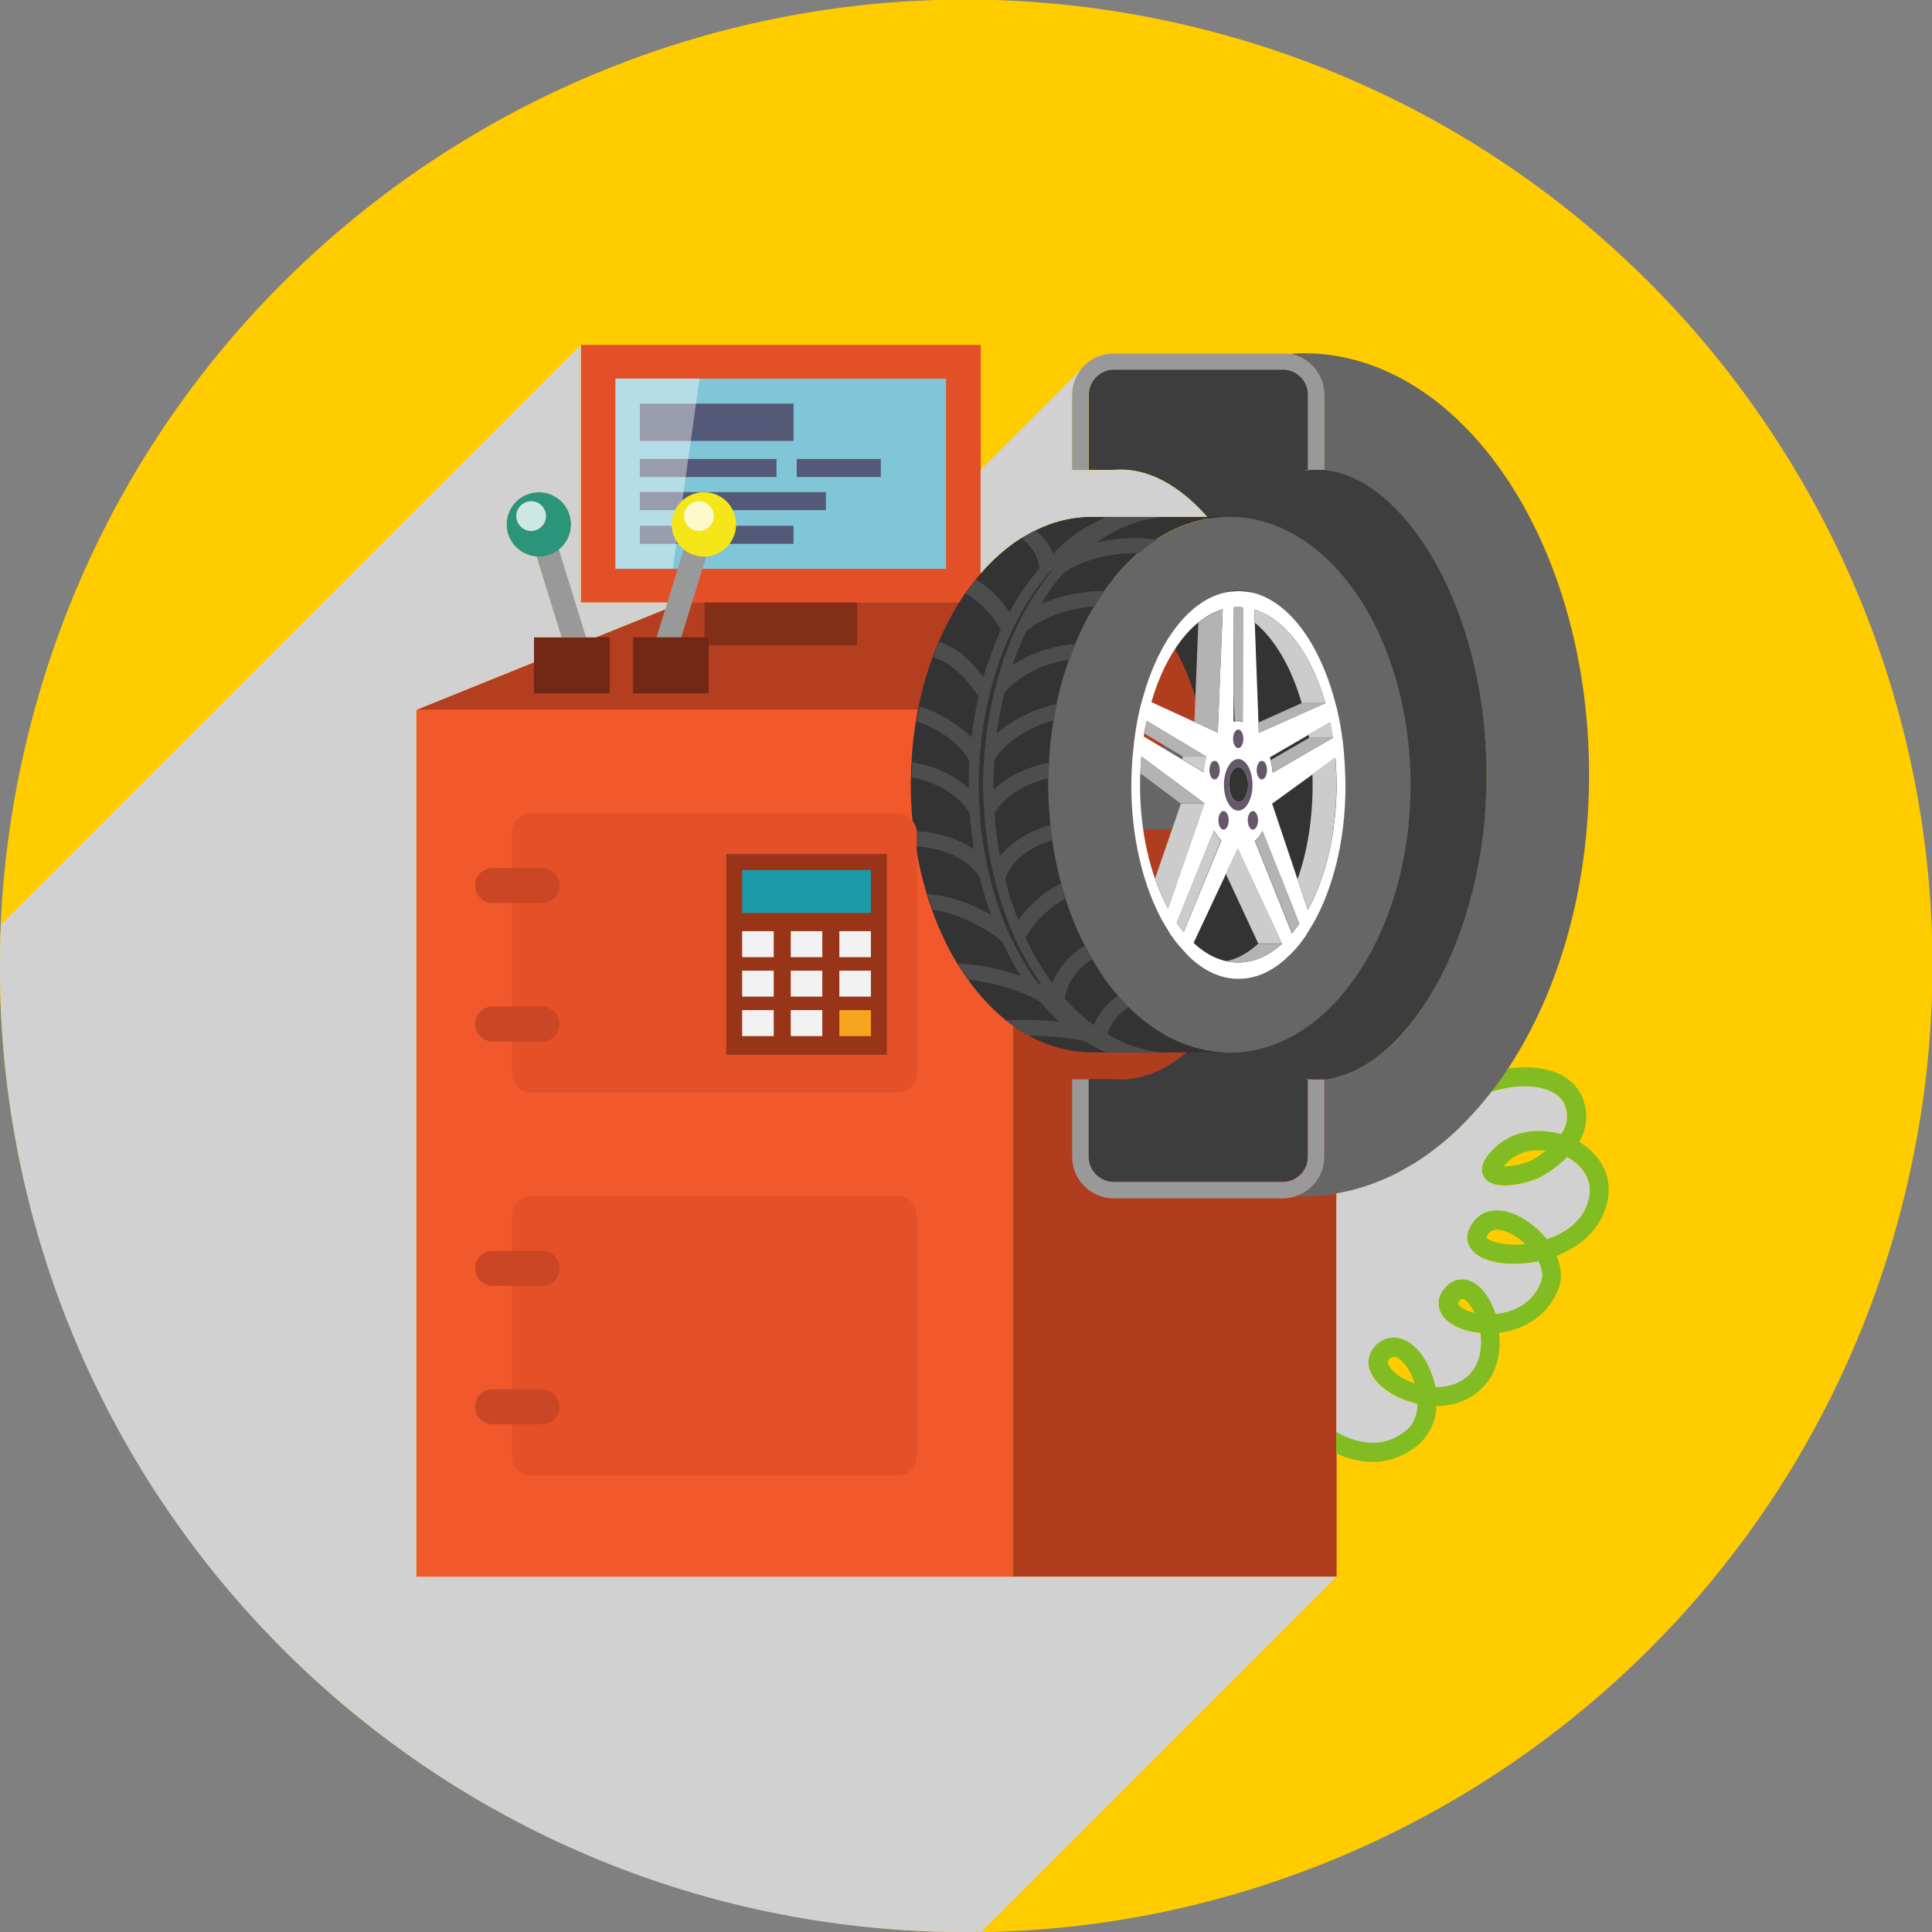 <svg width="188" height="188" viewBox="0 0 188 188" fill="none" xmlns="http://www.w3.org/2000/svg">
<rect x="0" y="0" width="188" height="188" fill="#808080" stroke="none"/>
<g clip-path="url(#clip0)">
<path d="M185.446 115.858C197.522 65.36 166.376 14.634 115.879 2.557C65.381 -9.519 14.655 21.627 2.578 72.124C-9.498 122.622 21.648 173.348 72.145 185.425C122.643 197.501 173.369 166.355 185.446 115.858Z" fill="#FFCC00"/>
<path d="M98.526 69.074H40.51V153.453H98.526V69.074Z" fill="#F1582B"/>
<path d="M130.062 56.336V153.434H98.545V69.074L122.728 59.289L130.062 56.336Z" fill="#B13D1F"/>
<path d="M154.631 75.385C154.631 86.502 151.639 96.576 146.756 103.968C146.254 104.779 145.714 105.551 145.116 106.265C144.112 107.577 143.031 108.755 141.912 109.855C140.928 110.781 139.924 111.63 138.882 112.364C138.168 112.885 137.454 113.329 136.701 113.734C136.141 114.062 135.582 114.352 135.003 114.622C133.42 115.336 131.76 115.857 130.062 116.147C129.039 116.32 127.977 116.417 126.916 116.417C126.684 116.417 126.453 116.417 126.221 116.378C127.784 115.818 128.865 114.332 128.865 112.595V105.049C129.251 105.011 129.676 104.953 130.062 104.837C131.104 104.586 132.185 104.103 133.208 103.428C133.574 103.196 133.903 102.945 134.25 102.675C134.424 102.54 134.578 102.405 134.752 102.27C135.003 102.038 135.254 101.826 135.524 101.575C135.89 101.228 136.276 100.822 136.643 100.398C136.836 100.186 137.01 99.973 137.184 99.742C137.377 99.529 137.531 99.317 137.705 99.066C137.898 98.815 138.071 98.584 138.245 98.314C138.438 98.043 138.612 97.792 138.785 97.503C138.959 97.233 139.113 96.963 139.287 96.673C139.48 96.383 139.654 96.094 139.789 95.785C140.908 93.759 141.893 91.443 142.684 88.895C142.819 88.471 142.935 88.007 143.051 87.583C143.166 87.197 143.263 86.772 143.34 86.367C143.495 85.769 143.63 85.17 143.745 84.572C143.861 84.051 143.958 83.53 144.016 82.989C144.093 82.468 144.17 81.928 144.247 81.368C144.324 80.693 144.402 79.998 144.46 79.322C144.517 78.608 144.556 77.913 144.595 77.199C144.614 76.601 144.633 75.984 144.633 75.366C144.633 58.826 136.431 46.378 128.846 45.721V38.407C128.846 36.419 127.398 34.759 125.507 34.431C125.951 34.392 126.433 34.373 126.897 34.373C142.201 34.392 154.631 52.727 154.631 75.385Z" fill="#666666"/>
<path d="M127.611 45.741C127.476 45.741 127.36 45.779 127.244 45.779C127.186 45.779 127.09 45.799 127.032 45.818C127.012 45.779 126.993 45.779 126.974 45.741H127.611Z" fill="#666666"/>
<path d="M127.611 105.03H126.974C127.012 104.991 127.012 104.972 127.032 104.953C127.09 104.972 127.186 104.991 127.244 104.991C127.379 104.991 127.476 105.03 127.611 105.03Z" fill="#666666"/>
<path d="M128.865 38.445V45.76C128.653 45.74 128.46 45.721 128.248 45.721C128.132 45.721 128.035 45.721 127.939 45.74C127.823 45.721 127.707 45.74 127.611 45.76H127.244V38.445C127.244 37.113 126.163 36.013 124.812 36.013H108.369C107.037 36.013 105.937 37.113 105.937 38.445V45.76H104.316V38.445C104.316 36.303 105.976 34.547 108.079 34.411H108.137C108.214 34.392 108.292 34.392 108.369 34.392H124.812C125.063 34.392 125.275 34.411 125.507 34.45C127.418 34.778 128.865 36.438 128.865 38.445Z" fill="#999999"/>
<path d="M128.865 105.03V112.576C128.865 114.313 127.765 115.799 126.202 116.359C125.758 116.533 125.295 116.61 124.812 116.61H108.369C107.886 116.61 107.423 116.533 106.998 116.359H106.979C105.435 115.799 104.335 114.313 104.335 112.576V105.03H105.956V112.576C105.956 113.908 107.056 115.008 108.388 115.008H124.832C126.183 115.008 127.263 113.908 127.263 112.576V105.03H127.63C127.727 105.049 127.842 105.068 127.958 105.049C128.055 105.068 128.151 105.068 128.267 105.068C128.46 105.068 128.653 105.049 128.865 105.03Z" fill="#999999"/>
<path d="M144.653 75.385C144.653 91.925 136.45 104.374 128.865 105.03H127.611C127.476 105.03 127.36 104.991 127.244 104.972C127.186 104.972 127.09 104.953 127.032 104.933C127.012 104.972 126.993 104.991 126.974 105.011H127.244V112.557C127.244 113.889 126.163 114.989 124.812 114.989H108.369C107.037 114.989 105.937 113.889 105.937 112.557V105.011H108.388C108.639 105.03 108.89 105.049 109.141 105.049C109.353 105.049 109.546 105.03 109.758 105.011C112.827 104.76 116.012 102.56 118.694 98.95C121.107 95.689 123.133 91.308 124.33 86.155C124.465 85.614 124.581 85.093 124.677 84.533C125.237 81.677 125.546 78.589 125.546 75.366C125.546 72.22 125.256 69.229 124.716 66.43C124.6 65.871 124.503 65.349 124.368 64.809C123.153 59.559 121.126 55.082 118.675 51.782C115.992 48.153 112.827 45.972 109.739 45.721C109.527 45.702 109.334 45.683 109.121 45.683C108.871 45.683 108.62 45.702 108.369 45.721H105.956V38.407C105.956 37.075 107.056 35.975 108.388 35.975H124.832C126.183 35.975 127.263 37.075 127.263 38.407V45.721H126.993C127.032 45.76 127.032 45.76 127.051 45.799C127.109 45.779 127.205 45.76 127.263 45.76C127.398 45.741 127.514 45.721 127.63 45.721H128.885C136.45 46.397 144.653 58.845 144.653 75.385Z" fill="#3D3D3D"/>
<path d="M125.005 76.678C125.005 78.917 123.596 80.731 121.879 80.731C120.161 80.731 118.771 78.917 118.771 76.678C118.771 74.42 120.161 72.606 121.879 72.606C123.596 72.625 125.005 74.44 125.005 76.678Z" fill="#B3B3B3"/>
<path d="M130.042 56.336L98.526 69.074H40.51L72.027 56.336H130.042Z" fill="#B33E20"/>
<path d="M121.879 80.731H111.302C109.565 80.731 108.176 78.917 108.176 76.678C108.176 74.42 109.585 72.606 111.302 72.606H121.879C120.161 72.606 118.771 74.42 118.771 76.678C118.771 78.917 120.161 80.731 121.879 80.731Z" fill="#666666"/>
<path d="M95.438 33.562H56.529V58.633H95.438V33.562Z" fill="#E34F26"/>
<path d="M92.06 36.843H59.888V55.352H92.06V36.843Z" fill="#81C6D6"/>
<path d="M77.219 39.275H62.261V42.904H77.219V39.275Z" fill="#535977"/>
<path d="M75.559 44.66H62.261V46.416H75.559V44.66Z" fill="#535977"/>
<path d="M85.711 44.66H77.528V46.416H85.711V44.66Z" fill="#535977"/>
<path d="M80.365 47.883H62.261V49.639H80.365V47.883Z" fill="#535977"/>
<path d="M77.219 51.164H62.261V52.92H77.219V51.164Z" fill="#535977"/>
<path opacity="0.41" d="M68.071 36.843L65.465 55.352H59.888V36.843H68.071Z" fill="white"/>
<path d="M83.395 58.633H68.553V62.782H83.395V58.633Z" fill="#832E17"/>
<path d="M119.64 50.295C117.266 50.295 115.027 50.99 112.943 52.245C110.897 53.48 109.025 55.275 107.442 57.514C104.084 62.261 101.981 68.958 101.981 76.37C101.981 83.781 104.084 90.478 107.442 95.225C109.025 97.464 110.897 99.259 112.943 100.494C115.008 101.749 117.266 102.444 119.64 102.444C129.367 102.444 137.261 90.767 137.261 76.389C137.261 61.953 129.367 50.295 119.64 50.295ZM120.489 95.225C119.891 95.225 119.293 95.11 118.675 94.878C116.938 94.222 115.24 92.678 113.792 90.458C111.611 87.062 110.048 82.102 110.048 76.35C110.048 70.618 111.592 65.639 113.792 62.242C115.24 60.023 116.938 58.479 118.675 57.822C119.273 57.591 119.891 57.475 120.489 57.475C125.411 57.475 130.911 65.542 130.911 76.331C130.911 87.158 125.411 95.225 120.489 95.225Z" fill="#666666"/>
<path d="M130.911 76.35C130.911 87.158 125.411 95.206 120.489 95.206C119.891 95.206 119.292 95.09 118.675 94.859C116.938 94.203 115.239 92.659 113.792 90.439C115.973 87.042 117.536 82.082 117.536 76.331C117.536 70.599 115.973 65.62 113.792 62.223C115.239 60.003 116.938 58.459 118.675 57.803C119.273 57.572 119.891 57.456 120.489 57.456C125.411 57.494 130.911 65.562 130.911 76.35Z" fill="#333333"/>
<path d="M118.694 102.366C119.003 102.405 119.312 102.405 119.64 102.405H106.265C104.084 102.405 101.961 101.807 100.031 100.726C99.278 100.301 98.545 99.819 97.831 99.24C96.499 98.159 95.264 96.827 94.164 95.283C93.797 94.782 93.469 94.26 93.122 93.72C92.157 92.138 91.346 90.381 90.671 88.49C90.497 87.988 90.323 87.486 90.169 86.965C89.725 85.479 89.358 83.935 89.108 82.314C89.03 81.831 88.953 81.33 88.895 80.828C88.722 79.361 88.625 77.875 88.625 76.331C88.625 76.099 88.625 75.848 88.644 75.617C88.644 75.115 88.664 74.613 88.702 74.131C88.76 72.78 88.915 71.448 89.127 70.174C89.204 69.672 89.281 69.19 89.397 68.707C89.706 67.202 90.092 65.774 90.594 64.404C90.748 63.921 90.922 63.458 91.115 63.014C91.79 61.354 92.582 59.81 93.469 58.421C93.74 57.996 94.01 57.591 94.319 57.205C95.785 55.198 97.503 53.538 99.375 52.361C99.819 52.09 100.282 51.82 100.745 51.608C102.347 50.816 104.065 50.353 105.84 50.295C105.976 50.276 106.13 50.276 106.284 50.276H119.659C119.35 50.276 119.042 50.295 118.713 50.315C118.347 50.334 117.98 50.392 117.613 50.45C117.285 50.508 116.957 50.566 116.629 50.662C116.378 50.72 116.127 50.778 115.896 50.874C114.892 51.183 113.908 51.627 112.962 52.206C112.827 52.283 112.692 52.38 112.538 52.476C111.939 52.862 111.341 53.306 110.781 53.789C109.585 54.812 108.485 56.047 107.462 57.456V57.475C107.114 57.958 106.786 58.459 106.477 58.98C105.783 60.119 105.165 61.354 104.625 62.647C104.412 63.149 104.219 63.651 104.026 64.172C103.525 65.542 103.119 66.971 102.81 68.495C102.695 69.016 102.598 69.537 102.521 70.078C102.289 71.409 102.135 72.78 102.077 74.189C102.038 74.69 102.019 75.192 102.019 75.713C102 75.926 102 76.138 102 76.331C102 77.663 102.077 78.994 102.212 80.268C102.251 80.77 102.309 81.272 102.386 81.754C102.598 83.202 102.888 84.63 103.254 85.981C103.389 86.483 103.525 86.965 103.679 87.448C104.2 89.069 104.818 90.594 105.551 92.002C105.783 92.446 106.014 92.89 106.265 93.315C106.651 93.971 107.056 94.608 107.462 95.206C107.886 95.805 108.33 96.364 108.793 96.905C109.141 97.291 109.469 97.657 109.836 98.005C110.82 98.989 111.862 99.8 112.962 100.475C113.908 101.054 114.892 101.498 115.896 101.807C116.147 101.903 116.398 101.98 116.629 102.019C116.957 102.116 117.285 102.193 117.613 102.231C117.961 102.309 118.308 102.366 118.694 102.366Z" fill="#333333"/>
<path d="M103.081 54.619C102.81 54.908 102.56 55.198 102.309 55.506C102.309 55.487 102.289 55.468 102.289 55.449C102.56 55.159 102.81 54.889 103.081 54.619Z" fill="white"/>
<path d="M113.155 102.424C111.264 102.251 109.45 101.633 107.751 100.629V100.61C108.079 99.587 108.813 98.642 109.816 98.005C109.469 97.657 109.122 97.291 108.774 96.905C107.693 97.638 106.883 98.642 106.439 99.761C105.435 99.028 104.509 98.159 103.621 97.175C103.814 95.496 105.011 94.164 106.246 93.334C105.995 92.909 105.744 92.466 105.532 92.022C104.219 92.852 103.003 94.106 102.405 95.669C101.421 94.357 100.552 92.871 99.8 91.25C100.244 90.381 101.672 88.49 103.679 87.448C103.525 86.965 103.389 86.483 103.254 85.981C101.382 86.849 99.935 88.355 99.086 89.532C98.564 88.258 98.14 86.927 97.793 85.518C98.487 83.626 100.321 82.391 102.405 81.754C102.328 81.252 102.27 80.77 102.231 80.268C100.301 80.828 98.487 81.831 97.31 83.317C97.059 81.986 96.866 80.596 96.77 79.187C97.657 77.547 99.684 76.254 102.038 75.733C102.038 75.212 102.058 74.71 102.096 74.208C99.973 74.613 98.024 75.559 96.692 76.833C96.673 76.659 96.673 76.505 96.673 76.35C96.673 75.54 96.692 74.768 96.75 73.976V73.957C97.619 72.413 99.896 70.792 102.54 70.097C102.617 69.557 102.733 69.036 102.849 68.514C100.533 68.997 98.449 70.097 97.001 71.371C97.175 70.02 97.426 68.669 97.754 67.395C99.163 65.735 101.479 64.558 104.084 64.191C104.277 63.67 104.47 63.149 104.683 62.667C102.405 62.84 100.244 63.574 98.526 64.732C98.912 63.593 99.356 62.493 99.838 61.47C101.421 60.08 103.853 59.193 106.516 59.019C106.825 58.498 107.153 57.996 107.5 57.514V57.494C105.435 57.514 103.196 57.919 101.286 58.787C101.961 57.668 102.695 56.664 103.505 55.738C103.505 55.738 103.505 55.738 103.525 55.738C105.319 54.464 108.195 53.769 110.839 53.827C111.399 53.325 111.997 52.882 112.595 52.515C110.781 52.245 108.697 52.322 106.767 52.766C108.736 51.357 110.916 50.508 113.232 50.295H107.693C105.686 51.164 104.142 52.148 102.463 53.885C102.174 52.997 101.575 52.322 100.784 51.627C100.321 51.839 99.877 52.09 99.414 52.38C100.533 53.268 101.016 54.252 101.151 55.294C100.031 56.645 99.105 57.861 98.256 59.579C97.368 58.324 96.403 57.205 94.955 56.433C94.666 56.819 94.241 57.34 93.971 57.764C95.592 58.73 96.673 59.965 97.387 61.296C96.847 62.551 96.075 64.519 95.689 65.909C94.647 64.519 93.469 63.168 91.404 62.474C91.211 62.917 90.96 63.477 90.806 63.96C92.659 64.481 94.145 66.198 95.11 67.607C95.148 67.646 95.168 67.685 95.226 67.723C94.936 69.036 94.685 70.387 94.531 71.776C93.334 70.541 91.539 69.402 89.474 68.727C89.378 69.209 89.281 69.711 89.204 70.194C91.578 71.023 93.527 72.51 94.261 73.957C94.28 73.996 94.299 74.015 94.319 74.053C94.28 74.806 94.261 75.578 94.261 76.37C94.261 76.466 94.261 76.582 94.28 76.698C92.89 75.443 90.922 74.536 88.779 74.169C88.741 74.652 88.722 75.154 88.722 75.655C91.231 76.119 93.431 77.45 94.376 79.187C94.396 79.187 94.396 79.187 94.376 79.207C94.454 80.384 94.589 81.523 94.782 82.661C93.141 81.523 91.037 80.963 88.972 80.866C89.03 81.368 89.088 81.87 89.185 82.353C91.617 82.526 94.087 83.433 95.322 85.325C95.631 86.618 96.017 87.853 96.442 89.03C94.743 88.027 92.504 87.158 90.246 87.004C90.401 87.525 90.574 88.027 90.748 88.528C93.701 88.934 96.538 90.709 97.542 91.674C98.082 92.852 98.7 93.952 99.356 94.975C97.291 94.241 95.091 93.817 93.199 93.759C93.546 94.299 93.875 94.82 94.241 95.322C96.519 95.573 99.163 96.326 101.209 97.464C101.788 98.159 102.424 98.815 103.061 99.414C101.421 99.24 99.568 99.201 97.889 99.278C98.603 99.838 99.337 100.34 100.089 100.765C102.231 100.803 104.374 100.996 105.609 101.363C105.763 101.459 105.918 101.556 106.072 101.633C106.477 101.865 106.883 102.077 107.288 102.251C107.423 102.309 107.539 102.366 107.674 102.424H111.785L113.58 102.463C113.387 102.444 113.271 102.424 113.155 102.424ZM101.016 95.689C100.205 94.627 99.491 93.469 98.873 92.215C98.815 92.118 98.757 92.022 98.7 91.925C98.545 91.597 98.371 91.288 98.236 90.941C98.101 90.632 97.947 90.323 97.831 89.995C97.349 88.856 96.943 87.679 96.596 86.444C96.577 86.367 96.557 86.29 96.538 86.232V86.213C96.442 85.865 96.345 85.537 96.287 85.17C96.152 84.688 96.055 84.225 95.959 83.723C95.959 83.704 95.959 83.704 95.959 83.704C95.689 82.41 95.496 81.098 95.38 79.728C95.38 79.65 95.38 79.593 95.38 79.515C95.341 79.226 95.322 78.936 95.322 78.628C95.322 78.628 95.322 78.628 95.322 78.608C95.284 78.357 95.284 78.087 95.284 77.836C95.284 77.836 95.284 77.836 95.284 77.817C95.245 77.315 95.245 76.833 95.245 76.331C95.245 75.617 95.264 74.922 95.322 74.227C95.303 74.189 95.303 74.189 95.322 74.15C95.341 73.861 95.341 73.571 95.38 73.262L95.419 72.915C95.554 71.236 95.824 69.595 96.191 68.032C96.21 67.936 96.229 67.82 96.268 67.723C96.326 67.453 96.384 67.163 96.48 66.893C96.519 66.72 96.557 66.546 96.615 66.372C96.963 65.098 97.387 63.883 97.87 62.705C97.947 62.512 98.024 62.339 98.101 62.165C98.236 61.875 98.352 61.586 98.507 61.296C98.7 60.872 98.912 60.466 99.124 60.08C99.819 58.768 100.61 57.552 101.479 56.471C101.479 56.452 101.517 56.433 101.537 56.413C101.807 56.066 102.077 55.738 102.386 55.429C102.637 55.14 102.907 54.87 103.177 54.599C102.907 54.889 102.656 55.178 102.405 55.487C102.135 55.815 101.884 56.143 101.633 56.491C100.88 57.494 100.205 58.594 99.568 59.752V59.772C99.24 60.37 98.951 60.987 98.661 61.624C98.564 61.856 98.449 62.088 98.371 62.339C98.314 62.474 98.256 62.609 98.198 62.744C97.793 63.747 97.445 64.77 97.136 65.87V65.89C96.905 66.642 96.712 67.434 96.538 68.244C96.229 69.653 95.998 71.12 95.862 72.606V72.625C95.805 73.224 95.747 73.841 95.708 74.478C95.669 75.096 95.669 75.733 95.669 76.37C95.669 76.929 95.689 77.508 95.708 78.049C95.708 78.203 95.727 78.357 95.747 78.512C95.747 78.84 95.785 79.168 95.805 79.477C95.824 79.573 95.824 79.67 95.824 79.766C95.959 81.33 96.191 82.854 96.499 84.302C96.519 84.398 96.538 84.495 96.557 84.572C96.673 85.132 96.808 85.691 96.963 86.232L96.982 86.309C97.368 87.737 97.831 89.069 98.352 90.362C98.391 90.439 98.41 90.516 98.449 90.574V90.594C98.642 91.057 98.835 91.501 99.047 91.925C99.047 91.964 99.086 92.002 99.105 92.022C99.761 93.373 100.514 94.627 101.324 95.785C101.189 95.766 101.093 95.727 101.016 95.689Z" fill="#4D4D4D"/>
<path d="M130.776 73.262C130.737 72.606 130.641 71.95 130.544 71.313C130.467 70.792 130.39 70.29 130.274 69.808C130.158 69.171 130.004 68.572 129.83 67.974C128.344 62.609 125.488 58.672 122.091 57.726C121.724 57.629 121.358 57.572 120.991 57.552C120.836 57.514 120.701 57.514 120.547 57.514C120.393 57.533 120.238 57.514 120.084 57.552C119.717 57.552 119.35 57.61 119.003 57.706C115.606 58.594 112.711 62.474 111.225 67.839C111.032 68.437 110.897 69.036 110.762 69.672C110.665 70.155 110.569 70.676 110.492 71.178C110.395 71.815 110.318 72.452 110.26 73.127C110.144 74.169 110.106 75.212 110.086 76.292C110.067 81.542 111.264 86.29 113.174 89.725L113.213 89.783L113.966 91.037L114.004 91.057C114.236 91.404 114.467 91.713 114.699 91.983L115.664 93.045C117.092 94.434 118.733 95.245 120.489 95.245C122.226 95.264 123.867 94.492 125.295 93.122C125.623 92.832 125.951 92.485 126.26 92.118C126.511 91.829 126.742 91.501 126.974 91.192L127.784 89.86C129.714 86.483 130.93 81.716 130.93 76.447C130.911 75.347 130.872 74.285 130.776 73.262ZM129.444 70.387C129.541 70.831 129.618 71.332 129.695 71.757C129.695 71.776 129.695 71.776 129.695 71.796L123.847 75.192C123.789 74.671 123.693 74.15 123.577 73.687L129.425 70.29C129.444 70.309 129.444 70.348 129.444 70.387ZM128.981 68.418L122.496 71.313L122.052 59.308C125.025 60.196 127.591 63.593 128.981 68.418ZM120.508 74.652C121.029 74.671 121.454 75.424 121.454 76.35C121.454 77.296 121.029 78.068 120.508 78.049C119.987 78.049 119.582 77.277 119.582 76.331C119.563 75.385 119.968 74.652 120.508 74.652ZM120.064 59.096C120.103 59.077 120.142 59.077 120.161 59.077C120.257 59.077 120.354 59.077 120.45 59.077H120.586C120.682 59.077 120.779 59.077 120.933 59.115H120.952L120.933 70.232C120.779 70.194 120.624 70.174 120.47 70.174C120.315 70.174 120.161 70.194 120.026 70.232L120.064 59.096ZM118.984 59.289L118.501 71.294L112.036 68.322C113.445 63.496 116.031 60.138 118.984 59.289ZM111.302 71.583C111.36 71.12 111.457 70.657 111.553 70.194C111.553 70.194 111.573 70.155 111.573 70.136L117.401 73.629C117.266 74.092 117.169 74.613 117.112 75.154L111.283 71.66C111.302 71.641 111.302 71.622 111.302 71.583ZM113.657 88.413C111.901 85.151 110.916 80.847 110.936 76.273C110.936 75.385 110.994 74.497 111.071 73.61L111.129 73.648L117.208 78.164L113.657 88.413ZM115.182 90.709L115.162 90.671C114.931 90.42 114.718 90.111 114.545 89.841L114.506 89.783L118.134 80.808C118.347 81.195 118.578 81.523 118.849 81.773L115.182 90.709ZM120.45 93.662C118.926 93.643 117.459 92.987 116.147 91.751L120.45 82.584L124.754 91.829C123.442 93.045 121.975 93.662 120.45 93.662ZM126.414 89.918C126.202 90.207 125.99 90.516 125.739 90.806C125.739 90.806 125.719 90.825 125.719 90.844L122.11 81.831C122.38 81.581 122.631 81.252 122.844 80.866L126.433 89.899C126.433 89.899 126.433 89.899 126.414 89.918ZM127.263 88.548L123.789 78.203L129.946 73.745C130.023 74.632 130.062 75.54 130.062 76.447C130.042 81.021 129.039 85.325 127.263 88.548Z" fill="white"/>
<path d="M126.434 89.879C126.434 89.899 126.434 89.899 126.414 89.918C126.202 90.207 125.99 90.516 125.739 90.806C125.739 90.806 125.739 90.825 125.739 90.844L125.391 89.957L122.13 81.812C122.265 81.677 122.4 81.523 122.535 81.349C122.651 81.195 122.767 81.021 122.863 80.847L125.507 87.467L126.028 88.779L126.434 89.879Z" fill="#B3B3B3"/>
<path d="M117.42 73.61C117.285 74.092 117.189 74.594 117.131 75.134L115.047 73.88C115.066 73.783 115.085 73.706 115.104 73.61H117.42Z" fill="#CCCCCC"/>
<path d="M117.42 73.61H115.104L111.341 71.371C111.399 70.985 111.476 70.58 111.553 70.194C111.553 70.194 111.553 70.136 111.573 70.136L117.42 73.61Z" fill="#B3B3B3"/>
<path d="M130.043 76.408C130.043 81.001 129.039 85.305 127.263 88.528L126.762 87.042L126.26 85.556C127.225 82.854 127.727 79.689 127.727 76.389C127.727 76.022 127.727 75.675 127.707 75.308L128.556 74.691L129.927 73.687C130.004 74.613 130.062 75.52 130.043 76.408Z" fill="#CCCCCC"/>
<path d="M124.754 91.809C124.195 92.331 123.635 92.736 123.037 93.025C122.207 93.45 121.338 93.662 120.45 93.662C120.064 93.662 119.698 93.604 119.35 93.527C120.431 93.296 121.473 92.716 122.438 91.829H124.754V91.809Z" fill="#B3B3B3"/>
<path d="M124.754 91.809H122.438L119.292 85.055L120.257 82.951L120.45 82.565L123.963 90.111L124.523 91.308L124.754 91.809Z" fill="#CCCCCC"/>
<path d="M118.81 81.773L118.328 82.97L115.182 90.709L115.143 90.651C114.95 90.459 114.776 90.227 114.641 89.995C114.583 89.937 114.545 89.879 114.525 89.822L114.487 89.764L118.115 80.789C118.308 81.195 118.559 81.523 118.81 81.773Z" fill="#CCCCCC"/>
<path d="M117.208 78.184H114.892L110.955 75.25C110.974 74.71 111.013 74.169 111.051 73.61L111.129 73.648L117.208 78.184Z" fill="#B3B3B3"/>
<path d="M117.208 78.184L116.127 81.33L113.676 88.432C113.483 88.085 113.31 87.737 113.155 87.39C112.885 86.791 112.615 86.135 112.402 85.479L114.911 78.203H117.208V78.184Z" fill="#CCCCCC"/>
<path d="M118.984 59.289L118.636 68.09L118.54 70.213L118.501 71.294V71.313L116.224 70.271L116.61 60.582C116.976 60.273 117.362 60.023 117.748 59.83C118.038 59.656 118.347 59.521 118.636 59.424C118.771 59.347 118.868 59.309 118.984 59.289Z" fill="#B3B3B3"/>
<path d="M120.972 59.096V59.83L120.933 70.194C120.798 70.155 120.643 70.136 120.489 70.136C120.373 70.136 120.257 70.155 120.142 70.174L120.045 67.414L120.084 59.424V59.096C120.122 59.077 120.161 59.077 120.18 59.077C120.277 59.058 120.373 59.058 120.45 59.058H120.586C120.682 59.058 120.779 59.058 120.952 59.096H120.972Z" fill="#B3B3B3"/>
<path d="M128.981 68.418H126.665C125.661 64.925 124.04 62.184 122.11 60.602L122.052 59.309C122.4 59.405 122.747 59.54 123.075 59.714C125.604 61.007 127.746 64.153 128.981 68.418Z" fill="#CCCCCC"/>
<path d="M128.981 68.418L127.765 68.978L122.496 71.332L122.458 70.309L126.665 68.418H128.981Z" fill="#B3B3B3"/>
<path d="M129.695 71.757C129.695 71.776 129.695 71.776 129.695 71.795H127.379C127.379 71.776 127.379 71.776 127.379 71.757C127.36 71.66 127.341 71.564 127.341 71.487L128.17 71.004L129.425 70.271C129.444 70.309 129.444 70.348 129.464 70.387C129.56 70.83 129.637 71.332 129.695 71.757Z" fill="#CCCCCC"/>
<path d="M129.695 71.796L128.383 72.548L123.866 75.173C123.809 74.748 123.751 74.343 123.654 73.957L127.398 71.796H129.695Z" fill="#B3B3B3"/>
<path d="M120.991 71.892C120.991 72.394 120.759 72.799 120.489 72.799C120.219 72.799 119.987 72.394 119.987 71.892C119.987 71.39 120.219 70.985 120.489 70.985C120.759 70.985 120.991 71.39 120.991 71.892Z" fill="#67576A"/>
<path d="M118.694 74.941C118.694 75.443 118.463 75.848 118.192 75.848C117.903 75.848 117.691 75.443 117.691 74.941C117.691 74.439 117.903 74.034 118.192 74.034C118.482 74.034 118.694 74.439 118.694 74.941Z" fill="#67576A"/>
<path d="M119.563 79.824C119.563 80.326 119.331 80.731 119.061 80.731C118.791 80.731 118.559 80.326 118.559 79.824C118.559 79.322 118.791 78.917 119.061 78.917C119.35 78.936 119.563 79.322 119.563 79.824Z" fill="#67576A"/>
<path d="M122.419 79.824C122.419 80.326 122.188 80.731 121.917 80.731C121.647 80.731 121.416 80.326 121.416 79.824C121.416 79.322 121.647 78.917 121.917 78.917C122.188 78.936 122.419 79.322 122.419 79.824Z" fill="#67576A"/>
<path d="M123.288 74.941C123.288 75.443 123.056 75.848 122.786 75.848C122.516 75.848 122.284 75.443 122.284 74.941C122.284 74.439 122.516 74.034 122.786 74.034C123.075 74.034 123.288 74.439 123.288 74.941Z" fill="#67576A"/>
<path d="M120.489 73.861C119.736 73.861 119.099 74.98 119.099 76.37C119.099 77.74 119.717 78.879 120.489 78.879C121.261 78.879 121.879 77.759 121.879 76.37C121.879 74.98 121.261 73.861 120.489 73.861ZM120.489 78.049C119.968 78.049 119.563 77.277 119.563 76.331C119.563 75.385 119.968 74.652 120.508 74.652C121.029 74.671 121.454 75.424 121.454 76.35C121.435 77.296 121.01 78.068 120.489 78.049Z" fill="#67576A"/>
<path d="M89.204 141.7C89.204 142.742 88.374 143.572 87.332 143.572H51.704C50.662 143.572 49.832 142.722 49.832 141.7V118.27C49.832 117.227 50.662 116.397 51.704 116.397H87.332C88.374 116.397 89.204 117.247 89.204 118.27V141.7Z" fill="#E45027"/>
<path d="M54.445 123.423C54.445 124.368 53.692 125.121 52.746 125.121H47.941C46.995 125.121 46.242 124.368 46.242 123.423C46.242 122.477 46.995 121.724 47.941 121.724H52.746C53.692 121.724 54.445 122.477 54.445 123.423Z" fill="#CA4624"/>
<path d="M54.445 136.894C54.445 137.84 53.692 138.592 52.746 138.592H47.941C46.995 138.592 46.242 137.84 46.242 136.894C46.242 135.948 46.995 135.196 47.941 135.196H52.746C53.692 135.196 54.445 135.948 54.445 136.894Z" fill="#CA4624"/>
<path d="M89.204 104.451C89.204 105.493 88.374 106.323 87.332 106.323H51.704C50.662 106.323 49.832 105.474 49.832 104.451V81.021C49.832 79.979 50.662 79.149 51.704 79.149H87.332C88.374 79.149 89.204 79.998 89.204 81.021V104.451Z" fill="#E45027"/>
<path d="M54.445 86.174C54.445 87.12 53.692 87.872 52.746 87.872H47.941C46.995 87.872 46.242 87.12 46.242 86.174C46.242 85.228 46.995 84.475 47.941 84.475H52.746C53.692 84.475 54.445 85.228 54.445 86.174Z" fill="#CA4624"/>
<path d="M54.445 99.645C54.445 100.591 53.692 101.344 52.746 101.344H47.941C46.995 101.344 46.242 100.591 46.242 99.645C46.242 98.7 46.995 97.947 47.941 97.947H52.746C53.692 97.947 54.445 98.719 54.445 99.645Z" fill="#CA4624"/>
<path d="M86.309 83.105H70.676V102.637H86.309V83.105Z" fill="#983519"/>
<path d="M84.746 84.668H72.22V88.837H84.746V84.668Z" fill="#1D9AA8"/>
<path d="M75.289 90.613H72.22V93.141H75.289V90.613Z" fill="#F2F2F2"/>
<path d="M80.017 90.613H76.948V93.141H80.017V90.613Z" fill="#F2F2F2"/>
<path d="M84.746 90.613H81.677V93.141H84.746V90.613Z" fill="#F2F2F2"/>
<path d="M75.289 94.454H72.22V96.982H75.289V94.454Z" fill="#F2F2F2"/>
<path d="M80.017 94.454H76.948V96.982H80.017V94.454Z" fill="#F2F2F2"/>
<path d="M84.746 94.454H81.677V96.982H84.746V94.454Z" fill="#F2F2F2"/>
<path d="M75.289 98.294H72.22V100.822H75.289V98.294Z" fill="#F2F2F2"/>
<path d="M80.017 98.294H76.948V100.822H80.017V98.294Z" fill="#F2F2F2"/>
<path d="M84.746 98.294H81.677V100.822H84.746V98.294Z" fill="#F6A61E"/>
<path d="M153.666 111.109C154.09 110.376 154.36 109.565 154.36 108.716C154.36 106.863 153.453 105.377 151.851 104.567C150.423 103.853 148.551 103.717 146.775 103.968C146.274 104.779 145.733 105.551 145.135 106.265C146.988 105.609 149.439 105.454 151.002 106.246C151.986 106.728 152.488 107.539 152.488 108.697C152.488 109.256 152.257 109.816 151.929 110.337C149.767 109.72 147.219 109.971 145.444 111.688C144.228 112.866 143.9 113.869 144.498 114.641C145.502 116.011 148.956 115.085 150.114 114.41C150.944 113.946 151.774 113.329 152.508 112.576C152.546 112.595 152.565 112.634 152.604 112.653C153.395 113.078 155.132 114.371 154.592 116.668C154.052 118.984 152.006 120.064 150.539 120.566C150.52 120.547 150.5 120.528 150.481 120.508C149.246 118.964 147.026 117.478 145.116 117.806C144.073 117.98 143.282 118.675 142.858 119.814C142.645 120.547 142.838 121.242 143.379 121.801C144.459 122.901 147.084 123.268 149.709 122.728C150.056 123.48 150.153 124.195 149.941 124.754C148.995 127.205 146.679 127.726 145.54 127.842C145.058 126.356 144.054 124.754 142.626 124.503C142.163 124.407 141.256 124.426 140.445 125.468C139.905 126.202 139.828 127.051 140.233 127.784C140.793 128.827 142.279 129.521 144.035 129.695C144.228 131.104 143.996 132.687 142.896 133.787C142.086 134.559 140.928 134.983 139.673 134.925C139.422 133.613 138.843 132.397 138.129 131.509C136.894 130.004 135.292 129.676 133.999 130.699C133.285 131.355 132.995 132.204 133.208 133.053C133.555 134.462 135.176 135.794 137.357 136.431C137.55 136.489 137.724 136.546 137.917 136.585C137.898 137.55 137.569 138.496 136.836 139.113C134.443 141.14 131.683 140.252 130.023 139.287V141.429C131.046 141.893 132.281 142.259 133.555 142.259C135.003 142.259 136.566 141.796 138.033 140.561C139.171 139.577 139.712 138.245 139.77 136.817C141.468 136.817 143.031 136.238 144.151 135.138C145.714 133.652 146.081 131.548 145.868 129.695C148.59 129.367 150.713 127.804 151.639 125.449C152.025 124.445 151.967 123.326 151.465 122.207C154.052 121.203 155.808 119.389 156.367 117.131C157.004 114.757 155.924 112.46 153.666 111.109ZM149.207 112.827C148.416 113.252 147.046 113.502 146.312 113.502C146.409 113.387 146.544 113.232 146.737 113.059C147.721 112.074 149.111 111.804 150.442 111.978C150.037 112.287 149.613 112.576 149.207 112.827ZM144.633 120.431C144.865 119.852 145.174 119.736 145.424 119.678C145.502 119.678 145.598 119.659 145.675 119.659C146.467 119.659 147.528 120.219 148.435 121.068C146.64 121.242 145.135 120.933 144.633 120.431ZM141.912 126.935C141.873 126.877 141.835 126.8 141.97 126.646C142.066 126.511 142.201 126.375 142.298 126.375H142.317C142.587 126.433 143.089 126.877 143.475 127.765C142.645 127.553 142.047 127.205 141.912 126.935ZM135.08 132.687C135.041 132.59 135.003 132.397 135.253 132.185C135.369 132.088 135.524 132.03 135.639 132.03C135.948 132.03 136.315 132.281 136.701 132.744C137.087 133.227 137.434 133.883 137.666 134.617C136.199 134.134 135.215 133.266 135.08 132.687Z" fill="#80BC22"/>
<path d="M68.959 62.011H61.605V67.472H68.959V62.011Z" fill="#712714"/>
<path d="M69.113 52.882L68.727 54.156L66.295 62.011H63.883L66.527 53.48L66.932 52.206L69.113 52.882Z" fill="#999999"/>
<path d="M71.487 51.955C70.966 53.615 69.209 54.541 67.569 54.02C65.909 53.499 64.983 51.743 65.504 50.102C66.025 48.443 67.781 47.516 69.441 48.037C71.082 48.539 72.008 50.315 71.487 51.955Z" fill="#F4E619"/>
<path opacity="0.77" d="M69.46 50.218C69.46 51.01 68.823 51.666 68.013 51.666C67.202 51.666 66.565 51.01 66.565 50.218C66.565 49.427 67.222 48.771 68.013 48.771C68.823 48.771 69.46 49.427 69.46 50.218Z" fill="white"/>
<path d="M59.328 62.011H51.955V67.472H59.328V62.011Z" fill="#712714"/>
<path d="M51.82 52.882L52.206 54.156L54.638 62.011H57.05L54.406 53.48L54.001 52.206L51.82 52.882Z" fill="#999999"/>
<path d="M49.446 51.955C49.967 53.615 51.724 54.541 53.364 54.02C55.024 53.499 55.95 51.743 55.429 50.102C54.927 48.443 53.152 47.516 51.511 48.037C49.852 48.539 48.925 50.315 49.446 51.955Z" fill="#2B957C"/>
<path opacity="0.77" d="M50.237 50.218C50.237 51.01 50.894 51.666 51.685 51.666C52.476 51.666 53.133 51.01 53.133 50.218C53.133 49.427 52.496 48.771 51.685 48.771C50.894 48.771 50.237 49.427 50.237 50.218Z" fill="white"/>
<path d="M130.042 153.434L95.496 187.981C94.994 188 94.492 188 93.99 188C42.074 188 0 145.926 0 94.01C0 92.659 0.019 91.308 0.096 89.976L56.51 33.562V58.633H64.925L64.732 59.289L57.996 62.01H57.031L54.387 53.48C55.371 52.689 55.815 51.376 55.429 50.102C54.908 48.443 53.152 47.516 51.492 48.037C49.852 48.539 48.925 50.315 49.427 51.955C49.832 53.229 50.952 54.078 52.206 54.155L54.638 62.01H51.955V64.442L40.51 69.074V153.434H130.042Z" fill="#D1D1D1"/>
<path d="M154.592 116.687C154.052 119.003 152.006 120.084 150.539 120.586C150.52 120.566 150.5 120.547 150.481 120.528C149.246 119.003 147.046 117.498 145.116 117.826C144.073 117.999 143.282 118.694 142.858 119.833C142.645 120.566 142.838 121.261 143.379 121.821C144.459 122.94 147.084 123.288 149.709 122.747C150.076 123.5 150.172 124.214 149.941 124.774C148.995 127.225 146.679 127.746 145.54 127.862C145.038 126.375 144.054 124.774 142.626 124.523C142.163 124.426 141.256 124.446 140.445 125.507C139.905 126.24 139.828 127.07 140.252 127.823C140.812 128.865 142.298 129.579 144.054 129.734C144.247 131.143 144.016 132.744 142.916 133.825C142.105 134.597 140.947 135.022 139.692 134.964C139.422 133.652 138.863 132.436 138.148 131.567C136.913 130.062 135.311 129.714 134.018 130.757C133.304 131.413 133.034 132.262 133.227 133.111C133.574 134.52 135.196 135.852 137.376 136.489C137.569 136.547 137.762 136.604 137.936 136.643C137.917 137.608 137.608 138.554 136.855 139.171C134.443 141.198 131.702 140.31 130.042 139.345V116.127C131.76 115.838 133.401 115.317 135.003 114.603C135.582 114.352 136.141 114.062 136.701 113.734C137.454 113.329 138.168 112.885 138.882 112.364C139.924 111.63 140.947 110.781 141.912 109.855C143.031 108.755 144.112 107.577 145.116 106.265C146.968 105.609 149.439 105.454 150.983 106.246C151.986 106.728 152.469 107.539 152.469 108.697C152.469 109.257 152.257 109.836 151.909 110.357C149.748 109.739 147.2 109.971 145.424 111.708C144.209 112.885 143.88 113.869 144.479 114.66C145.502 116.031 148.956 115.124 150.114 114.448C150.925 113.966 151.774 113.348 152.508 112.595C152.546 112.615 152.565 112.653 152.604 112.673C153.395 113.116 155.132 114.41 154.592 116.687Z" fill="#D1D1D1"/>
<path d="M117.459 50.295H105.802C104.026 50.353 102.309 50.816 100.707 51.627C100.398 51.762 100.089 51.936 99.78 52.129C99.626 52.187 99.491 52.283 99.336 52.361C97.927 53.268 96.615 54.406 95.418 55.796V45.702L105.184 35.956C104.644 36.65 104.316 37.5 104.316 38.445V45.741H108.407C108.658 45.741 108.909 45.721 109.16 45.721C109.372 45.721 109.565 45.741 109.778 45.741C112.383 45.972 115.066 47.574 117.459 50.295Z" fill="#D1D1D1"/>
</g>
<defs>
<clipPath id="clip0">
<rect width="188" height="188" fill="white"/>
</clipPath>
</defs>
</svg>
